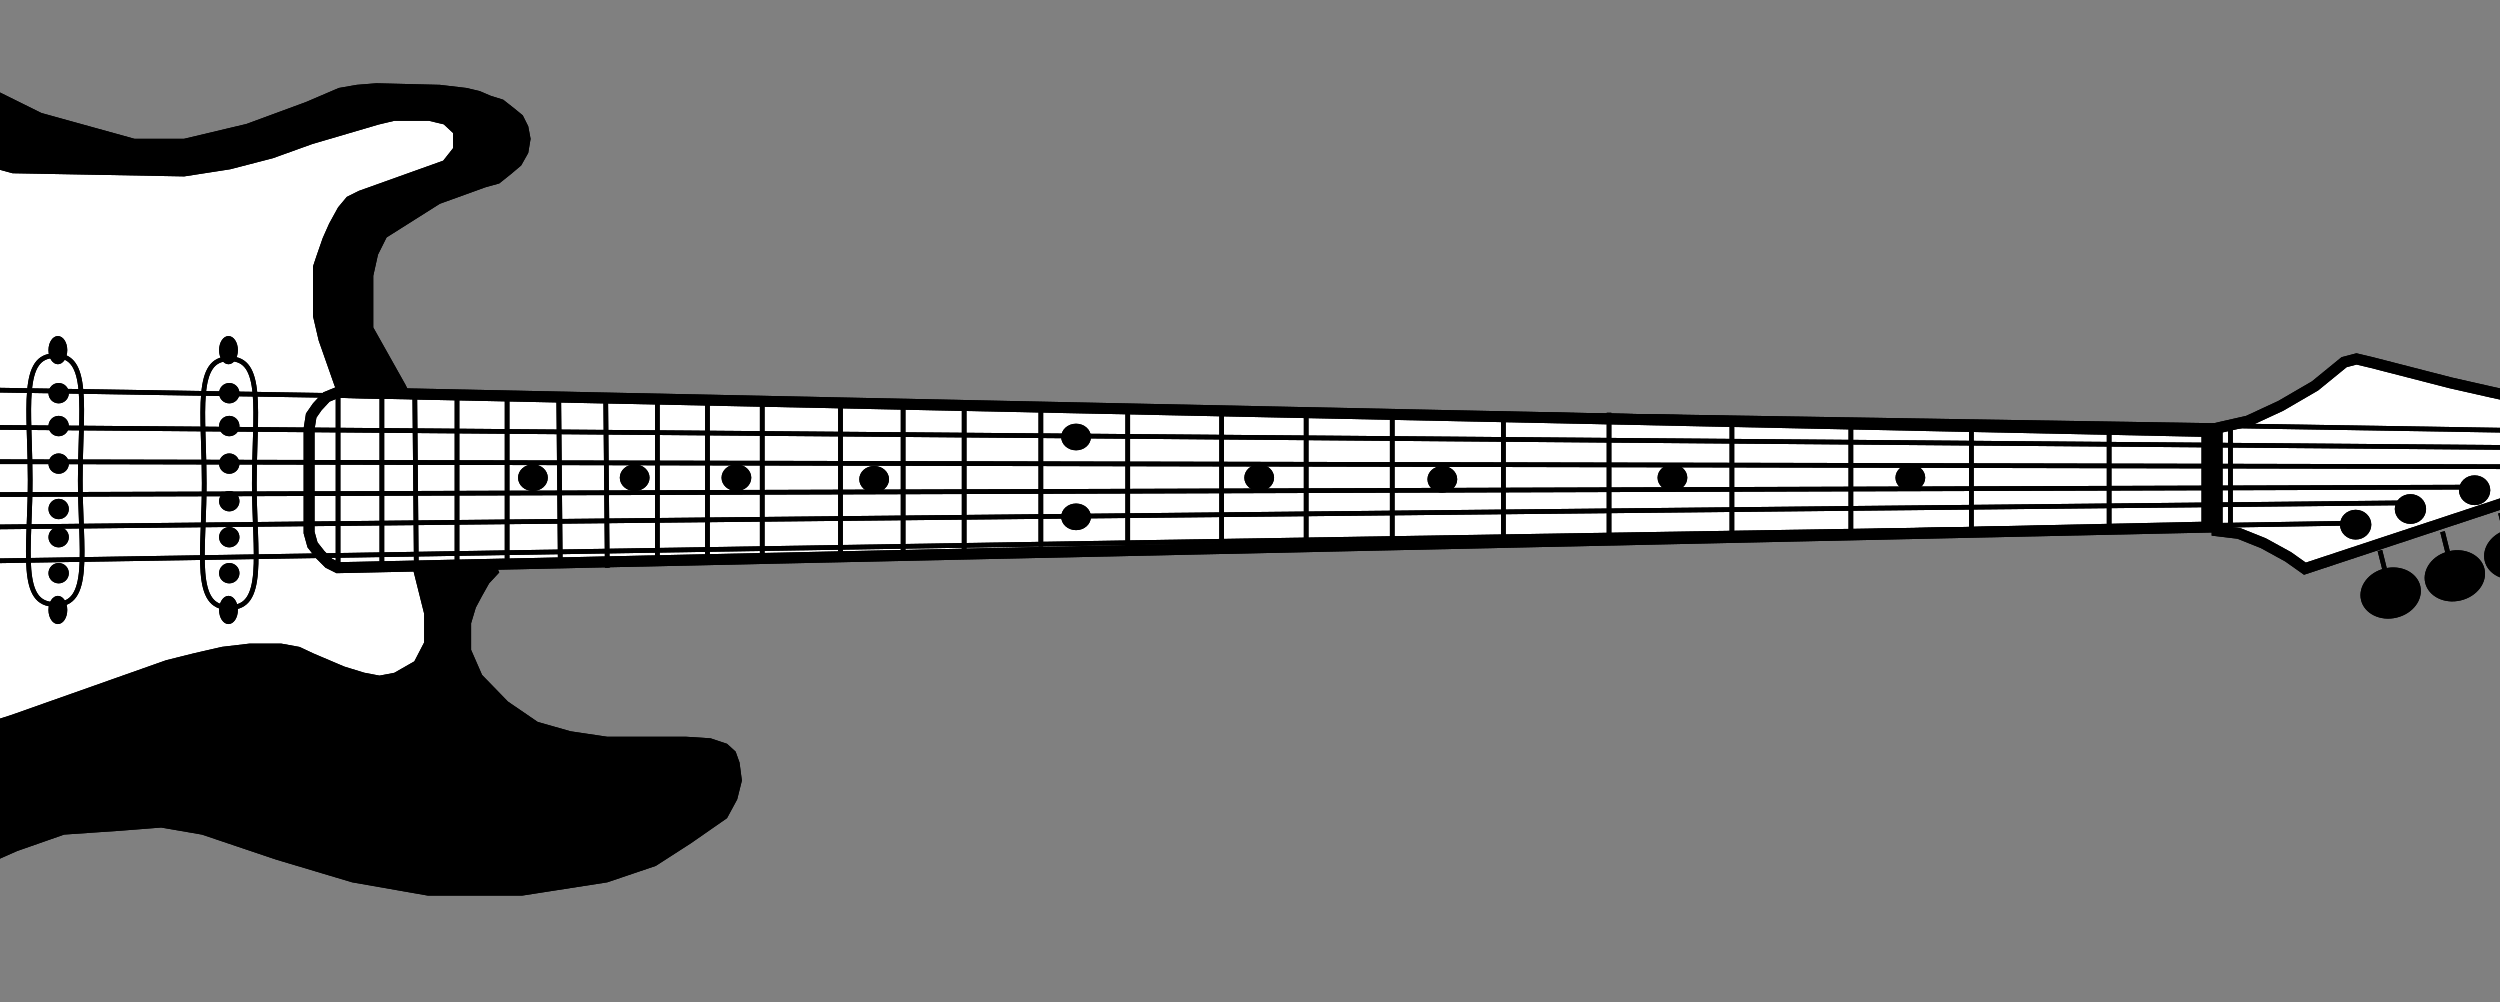 <svg width="1432" height="574" viewBox="0 0 1432 574" fill="none" xmlns="http://www.w3.org/2000/svg">
<rect x="0" y="0" width="1432" height="574" fill="#808080" stroke="none"/>
<g clip-path="url(#clip0_645_127)">
<path d="M77.081 80.865H76.898L76.722 80.816L23.375 66.022L23.252 65.988L23.138 65.932L-23.036 43.069L-23.047 43.063L-23.059 43.057L-116.201 -5.305L-158.031 -18.655H-205.152L-251.858 -5.311L-297.199 23.139L-330.571 69.415L-355.118 130.559L-368.97 201.608L-371.654 277.656L-368.523 345.187L-356.478 403.631L-331.486 452.722L-317.259 474.952L-297.221 494.545L-297.196 494.569L-278.447 511.979L-259.386 526.163L-211.77 543.519L-186.901 545.739H-163.26L-137.902 543.515L-116.974 537.281L-116.963 537.278L-65.971 521.622L-22.134 500.151L-22.111 500.139L-22.087 500.129L9.293 486.232L9.342 486.21L9.393 486.192L36.291 476.778L36.462 476.718L36.643 476.706L69.355 474.465L69.368 474.465L92.218 472.672L92.386 472.659L92.552 472.688L115.863 476.723L115.965 476.74L116.063 476.773L158.628 491.111L158.65 491.118L202.015 504.082L245.306 511.669H298.879L347.525 504.082L375.052 494.759L395.045 481.875L395.065 481.862L415.404 467.712L420.999 457.384L423.586 447.037L422.292 437.122L420.212 431.298L415.74 427.232L406.76 424.239L393.081 423.357H347.847H347.747L347.649 423.342L326.579 420.204L326.492 420.191L326.408 420.167L307.58 414.787L307.37 414.727L307.19 414.604L290.155 402.949L290.043 402.872L289.949 402.775L275.156 387.534L274.986 387.359L274.889 387.136L268.612 372.791L268.5 372.533V372.252V357.01V356.813L268.556 356.624L271.246 347.658L271.285 347.53L271.348 347.411L274.934 340.687L274.941 340.674L274.948 340.661L278.983 333.488L279.061 333.349L279.17 333.232L284.363 327.639L231 220.913L212.636 188.216L212.464 187.909V187.557V157.97V157.823L212.496 157.678L215.186 145.575L215.221 145.413L215.295 145.265L220.227 135.403L220.394 135.068L220.711 134.867L251.194 115.591L251.318 115.513L251.455 115.463L277.456 106.049L277.504 106.032L277.554 106.018L285.358 103.85L291.853 98.654L297.482 93.891L301.282 87.135L302.549 79.534L301.282 72.78L298.357 66.93L293.659 63.086L287.588 58.316L280.651 56.148L280.585 56.127L280.522 56.1L274.354 53.457L266.922 51.708L251.818 49.931L215.639 49.038L204.564 49.924L194.469 51.679L175.786 59.687L175.754 59.7L175.721 59.712L141.651 72.264L141.575 72.292L141.497 72.311L105.634 80.828L105.48 80.865H105.323H77.081Z" fill="black"/>
<path d="M77.081 80.865H76.898L76.722 80.816L23.375 66.022L23.252 65.988L23.138 65.932L-23.036 43.069L-23.047 43.063L-23.059 43.057L-116.201 -5.305L-158.031 -18.655H-205.152L-251.858 -5.311L-297.199 23.139L-330.571 69.415L-355.118 130.559L-368.97 201.608L-371.654 277.656L-368.523 345.187L-356.478 403.631L-331.486 452.722L-317.259 474.952L-297.221 494.545L-297.196 494.569L-278.447 511.979L-259.386 526.163L-211.77 543.519L-186.901 545.739H-163.26L-137.902 543.515L-116.974 537.281L-116.963 537.278L-65.971 521.622L-22.134 500.151L-22.111 500.139L-22.087 500.129L9.293 486.232L9.342 486.21L9.393 486.192L36.291 476.778L36.462 476.718L36.643 476.706L69.355 474.465L69.368 474.465L92.218 472.672L92.386 472.659L92.552 472.688L115.863 476.723L115.965 476.74L116.063 476.773L158.628 491.111L158.65 491.118L202.015 504.082L245.306 511.669H298.879L347.525 504.082L375.052 494.759L395.045 481.875L395.065 481.862L415.404 467.712L420.999 457.384L423.586 447.037L422.292 437.122L420.212 431.298L415.74 427.232L406.76 424.239L393.081 423.357H347.847H347.747L347.649 423.342L326.579 420.204L326.492 420.191L326.408 420.167L307.58 414.787L307.37 414.727L307.19 414.604L290.155 402.949L290.043 402.872L289.949 402.775L275.156 387.534L274.986 387.359L274.889 387.136L268.612 372.791L268.5 372.533V372.252V357.01V356.813L268.556 356.624L271.246 347.658L271.285 347.53L271.348 347.411L274.934 340.687L274.941 340.674L274.948 340.661L278.983 333.488L279.061 333.349L279.17 333.232L284.363 327.639L231 220.913L212.636 188.216L212.464 187.909V187.557V157.97V157.823L212.496 157.678L215.186 145.575L215.221 145.413L215.295 145.265L220.227 135.403L220.394 135.068L220.711 134.867L251.194 115.591L251.318 115.513L251.455 115.463L277.456 106.049L277.504 106.032L277.554 106.018L285.358 103.85L291.853 98.654L297.482 93.891L301.282 87.135L302.549 79.534L301.282 72.78L298.357 66.93L293.659 63.086L287.588 58.316L280.651 56.148L280.585 56.127L280.522 56.1L274.354 53.457L266.922 51.708L251.818 49.931L215.639 49.038L204.564 49.924L194.469 51.679L175.786 59.687L175.754 59.7L175.721 59.712L141.651 72.264L141.575 72.292L141.497 72.311L105.634 80.828L105.48 80.865H105.323H77.081Z" stroke="black" stroke-width="2.69"/>
<path d="M77.081 80.865H76.898L76.722 80.816L23.375 66.022L23.252 65.988L23.138 65.932L-23.036 43.069L-23.047 43.063L-23.059 43.057L-116.201 -5.305L-158.031 -18.655H-205.152L-251.858 -5.311L-297.199 23.139L-330.571 69.415L-355.118 130.559L-368.97 201.608L-371.654 277.656L-368.523 345.187L-356.478 403.631L-331.486 452.722L-317.259 474.952L-297.221 494.545L-297.196 494.569L-278.447 511.979L-259.386 526.163L-211.77 543.519L-186.901 545.739H-163.26L-137.902 543.515L-116.974 537.281L-116.963 537.278L-65.971 521.622L-22.134 500.151L-22.111 500.139L-22.087 500.129L9.293 486.232L9.342 486.21L9.393 486.192L36.291 476.778L36.462 476.718L36.643 476.706L69.355 474.465L69.368 474.465L92.218 472.672L92.386 472.659L92.552 472.688L115.863 476.723L115.965 476.74L116.063 476.773L158.628 491.111L158.65 491.118L202.015 504.082L245.306 511.669H298.879L347.525 504.082L375.052 494.759L395.045 481.875L395.065 481.862L415.404 467.712L420.999 457.384L423.586 447.037L422.292 437.122L420.212 431.298L415.74 427.232L406.76 424.239L393.081 423.357H347.847H347.747L347.649 423.342L326.579 420.204L326.492 420.191L326.408 420.167L307.58 414.787L307.37 414.727L307.19 414.604L290.155 402.949L290.043 402.872L289.949 402.775L275.156 387.534L274.986 387.359L274.889 387.136L268.612 372.791L268.5 372.533V372.252V357.01V356.813L268.556 356.624L271.246 347.658L271.285 347.53L271.348 347.411L274.934 340.687L274.941 340.674L274.948 340.661L278.983 333.488L279.061 333.349L279.17 333.232L284.363 327.639L231 220.913L212.636 188.216L212.464 187.909V187.557V157.97V157.823L212.496 157.678L215.186 145.575L215.221 145.413L215.295 145.265L220.227 135.403L220.394 135.068L220.711 134.867L251.194 115.591L251.318 115.513L251.455 115.463L277.456 106.049L277.504 106.032L277.554 106.018L285.358 103.85L291.853 98.654L297.482 93.891L301.282 87.135L302.549 79.534L301.282 72.78L298.357 66.93L293.659 63.086L287.588 58.316L280.651 56.148L280.585 56.127L280.522 56.1L274.354 53.457L266.922 51.708L251.818 49.931L215.639 49.038L204.564 49.924L194.469 51.679L175.786 59.687L175.754 59.7L175.721 59.712L141.651 72.264L141.575 72.292L141.497 72.311L105.634 80.828L105.48 80.865H105.323H77.081Z" stroke="black" stroke-width="2.69"/>
<path d="M-125.545 340.871V341.102L-125.622 341.319L-128.288 348.874L-130.899 359.751L-128.256 376.046L-125.599 389.331L-119.922 402.432L-105.436 417.797L-87.934 427.423L-69.062 429.178L-50.403 427.401L-39.339 425.631L6.719 410.875L95.461 379.501L95.521 379.48L95.583 379.464L111.721 375.43L111.734 375.426L111.748 375.423L127.438 371.837L127.508 371.821L127.58 371.812L142.822 370.019L142.9 370.01H142.979H160.911H161.032L161.151 370.032L171.014 371.825L171.186 371.856L171.346 371.931L178.943 375.507L196.787 383.09L208.305 386.634L217.395 388.366L226.337 386.663L238.35 379.798L244.292 368.337V351.348L238.082 326.507L192.847 220.361L192.829 220.321L192.815 220.279L183.849 194.727L183.825 194.658L183.808 194.587L180.67 181.138L180.635 180.988V180.833V153.039V152.821L180.704 152.614L182.497 147.234L182.5 147.226L182.503 147.218L186.089 136.907L186.108 136.854L186.131 136.803L189.717 128.733L189.74 128.681L189.767 128.632L194.699 119.666L194.761 119.552L194.844 119.453L199.327 114.073L199.507 113.857L199.758 113.732L206.035 110.594L206.107 110.557L206.183 110.53L254.683 93.177L260.879 85.329V75.621L254.842 69.987L245.927 67.864H235.326H225.622L216.396 70.061L178.363 81.247L155.987 89.302L155.929 89.323L155.869 89.339L131.661 95.615L131.596 95.632L131.53 95.642L105.529 99.677L105.414 99.695L105.298 99.692L7.572 97.899L7.404 97.896L7.242 97.852L-17.413 91.128L-17.469 91.113L-17.523 91.093L-44.42 81.231L-44.508 81.198L-44.591 81.154L-70.591 67.257L-70.617 67.243L-70.642 67.229L-90.366 55.573L-90.389 55.56L-90.412 55.545L-111.898 41.669L-134.672 28.719L-147.412 23.008L-161.025 21.691H-169.132L-177.778 26.446L-185.197 30.81L-191.637 38.109L-195.541 47.217L-197.237 54.424L-195.567 61.937L-182.716 80.549L-182.711 80.556L-182.706 80.564L-159.843 114.633L-159.826 114.659L-159.81 114.686L-150.844 129.479L-150.812 129.532L-150.785 129.588L-142.716 146.175L-142.709 146.188L-142.703 146.201L-135.082 162.788L-135.047 162.864L-135.022 162.945L-129.642 179.979L-129.61 180.08L-129.595 180.185L-125.56 207.082L-125.545 207.181V207.282V340.871Z" fill="white"/>
<path d="M-125.545 340.871V341.102L-125.622 341.319L-128.288 348.874L-130.899 359.751L-128.256 376.046L-125.599 389.331L-119.922 402.432L-105.436 417.797L-87.934 427.423L-69.062 429.178L-50.403 427.401L-39.339 425.631L6.719 410.875L95.461 379.501L95.521 379.48L95.583 379.464L111.721 375.43L111.734 375.426L111.748 375.423L127.438 371.837L127.508 371.821L127.58 371.812L142.822 370.019L142.9 370.01H142.979H160.911H161.032L161.151 370.032L171.014 371.825L171.186 371.856L171.346 371.931L178.943 375.507L196.787 383.09L208.305 386.634L217.395 388.366L226.337 386.663L238.35 379.798L244.292 368.337V351.348L238.082 326.507L192.847 220.361L192.829 220.321L192.815 220.279L183.849 194.727L183.825 194.658L183.808 194.587L180.67 181.138L180.635 180.988V180.833V153.039V152.821L180.704 152.614L182.497 147.234L182.5 147.226L182.503 147.218L186.089 136.907L186.108 136.854L186.131 136.803L189.717 128.733L189.74 128.681L189.767 128.632L194.699 119.666L194.761 119.552L194.844 119.453L199.327 114.073L199.507 113.857L199.758 113.732L206.035 110.594L206.107 110.557L206.183 110.53L254.683 93.177L260.879 85.329V75.621L254.842 69.987L245.927 67.864H235.326H225.622L216.396 70.061L178.363 81.247L155.987 89.302L155.929 89.323L155.869 89.339L131.661 95.615L131.596 95.632L131.53 95.642L105.529 99.677L105.414 99.695L105.298 99.692L7.572 97.899L7.404 97.896L7.242 97.852L-17.413 91.128L-17.469 91.113L-17.523 91.093L-44.42 81.231L-44.508 81.198L-44.591 81.154L-70.591 67.257L-70.617 67.243L-70.642 67.229L-90.366 55.573L-90.389 55.56L-90.412 55.545L-111.898 41.669L-134.672 28.719L-147.412 23.008L-161.025 21.691H-169.132L-177.778 26.446L-185.197 30.81L-191.637 38.109L-195.541 47.217L-197.237 54.424L-195.567 61.937L-182.716 80.549L-182.711 80.556L-182.706 80.564L-159.843 114.633L-159.826 114.659L-159.81 114.686L-150.844 129.479L-150.812 129.532L-150.785 129.588L-142.716 146.175L-142.709 146.188L-142.703 146.201L-135.082 162.788L-135.047 162.864L-135.022 162.945L-129.642 179.979L-129.61 180.08L-129.595 180.185L-125.56 207.082L-125.545 207.181V207.282V340.871Z" stroke="black" stroke-width="2.69"/>
<path d="M-125.545 340.871V341.102L-125.622 341.319L-128.288 348.874L-130.899 359.751L-128.256 376.046L-125.599 389.331L-119.922 402.432L-105.436 417.797L-87.934 427.423L-69.062 429.178L-50.403 427.401L-39.339 425.631L6.719 410.875L95.461 379.501L95.521 379.48L95.583 379.464L111.721 375.43L111.734 375.426L111.748 375.423L127.438 371.837L127.508 371.821L127.58 371.812L142.822 370.019L142.9 370.01H142.979H160.911H161.032L161.151 370.032L171.014 371.825L171.186 371.856L171.346 371.931L178.943 375.507L196.787 383.09L208.305 386.634L217.395 388.366L226.337 386.663L238.35 379.798L244.292 368.337V351.348L238.082 326.507L192.847 220.361L192.829 220.321L192.815 220.279L183.849 194.727L183.825 194.658L183.808 194.587L180.67 181.138L180.635 180.988V180.833V153.039V152.821L180.704 152.614L182.497 147.234L182.5 147.226L182.503 147.218L186.089 136.907L186.108 136.854L186.131 136.803L189.717 128.733L189.74 128.681L189.767 128.632L194.699 119.666L194.761 119.552L194.844 119.453L199.327 114.073L199.507 113.857L199.758 113.732L206.035 110.594L206.107 110.557L206.183 110.53L254.683 93.177L260.879 85.329V75.621L254.842 69.987L245.927 67.864H235.326H225.622L216.396 70.061L178.363 81.247L155.987 89.302L155.929 89.323L155.869 89.339L131.661 95.615L131.596 95.632L131.53 95.642L105.529 99.677L105.414 99.695L105.298 99.692L7.572 97.899L7.404 97.896L7.242 97.852L-17.413 91.128L-17.469 91.113L-17.523 91.093L-44.42 81.231L-44.508 81.198L-44.591 81.154L-70.591 67.257L-70.617 67.243L-70.642 67.229L-90.366 55.573L-90.389 55.56L-90.412 55.545L-111.898 41.669L-134.672 28.719L-147.412 23.008L-161.025 21.691H-169.132L-177.778 26.446L-185.197 30.81L-191.637 38.109L-195.541 47.217L-197.237 54.424L-195.567 61.937L-182.716 80.549L-182.711 80.556L-182.706 80.564L-159.843 114.633L-159.826 114.659L-159.81 114.686L-150.844 129.479L-150.812 129.532L-150.785 129.588L-142.716 146.175L-142.709 146.188L-142.703 146.201L-135.082 162.788L-135.047 162.864L-135.022 162.945L-129.642 179.979L-129.61 180.08L-129.595 180.185L-125.56 207.082L-125.545 207.181V207.282V340.871Z" stroke="black" stroke-width="2.69"/>
<path d="M116.978 276.766C116.978 285.051 116.673 293.017 116.389 300.413C116.329 301.997 116.269 303.554 116.214 305.083C115.898 313.779 115.72 321.528 116.245 328.01C116.773 334.521 117.998 339.542 120.333 342.917C122.59 346.179 125.985 348.044 131.323 348.044C136.661 348.044 140.056 346.179 142.313 342.917C144.648 339.542 145.873 334.521 146.401 328.01C146.926 321.528 146.748 313.779 146.433 305.083C146.377 303.554 146.317 301.997 146.257 300.413C145.973 293.017 145.668 285.051 145.668 276.766C145.668 268.999 145.903 261.509 146.123 254.507C146.187 252.447 146.251 250.43 146.306 248.46C146.551 239.768 146.646 232.017 146.066 225.534C145.483 219.022 144.231 213.99 141.93 210.607C139.704 207.337 136.415 205.488 131.323 205.488C126.231 205.488 122.942 207.337 120.717 210.607C118.415 213.99 117.163 219.022 116.58 225.534C116 232.017 116.095 239.768 116.34 248.46C116.396 250.43 116.459 252.447 116.523 254.507C116.743 261.509 116.978 268.999 116.978 276.766Z" fill="white"/>
<path d="M116.978 276.766C116.978 285.051 116.673 293.017 116.389 300.413C116.329 301.997 116.269 303.554 116.214 305.083C115.898 313.779 115.72 321.528 116.245 328.01C116.773 334.521 117.998 339.542 120.333 342.917C122.59 346.179 125.985 348.044 131.323 348.044C136.661 348.044 140.056 346.179 142.313 342.917C144.648 339.542 145.873 334.521 146.401 328.01C146.926 321.528 146.748 313.779 146.433 305.083C146.377 303.554 146.317 301.997 146.257 300.413C145.973 293.017 145.668 285.051 145.668 276.766C145.668 268.999 145.903 261.509 146.123 254.507C146.187 252.447 146.251 250.43 146.306 248.46C146.551 239.768 146.646 232.017 146.066 225.534C145.483 219.022 144.231 213.99 141.93 210.607C139.704 207.337 136.415 205.488 131.323 205.488C126.231 205.488 122.942 207.337 120.717 210.607C118.415 213.99 117.163 219.022 116.58 225.534C116 232.017 116.095 239.768 116.34 248.46C116.396 250.43 116.459 252.447 116.523 254.507C116.743 261.509 116.978 268.999 116.978 276.766Z" stroke="black" stroke-width="2.69"/>
<path d="M116.978 276.766C116.978 285.051 116.673 293.017 116.389 300.413C116.329 301.997 116.269 303.554 116.214 305.083C115.898 313.779 115.72 321.528 116.245 328.01C116.773 334.521 117.998 339.542 120.333 342.917C122.59 346.179 125.985 348.044 131.323 348.044C136.661 348.044 140.056 346.179 142.313 342.917C144.648 339.542 145.873 334.521 146.401 328.01C146.926 321.528 146.748 313.779 146.433 305.083C146.377 303.554 146.317 301.997 146.257 300.413C145.973 293.017 145.668 285.051 145.668 276.766C145.668 268.999 145.903 261.509 146.123 254.507C146.187 252.447 146.251 250.43 146.306 248.46C146.551 239.768 146.646 232.017 146.066 225.534C145.483 219.022 144.231 213.99 141.93 210.607C139.704 207.337 136.415 205.488 131.323 205.488C126.231 205.488 122.942 207.337 120.717 210.607C118.415 213.99 117.163 219.022 116.58 225.534C116 232.017 116.095 239.768 116.34 248.46C116.396 250.43 116.459 252.447 116.523 254.507C116.743 261.509 116.978 268.999 116.978 276.766Z" stroke="black" stroke-width="2.69"/>
<path d="M17.289 274.973C17.289 283.258 16.984 291.224 16.701 298.62C16.64 300.204 16.581 301.761 16.525 303.29C16.21 311.986 16.032 319.735 16.557 326.217C17.084 332.728 18.31 337.75 20.644 341.124C22.901 344.386 26.297 346.251 31.635 346.251C36.972 346.251 40.368 344.386 42.625 341.124C44.959 337.75 46.185 332.728 46.712 326.217C47.237 319.735 47.059 311.986 46.744 303.29C46.689 301.761 46.629 300.204 46.568 298.62C46.285 291.224 45.98 283.258 45.98 274.973C45.98 267.206 46.215 259.716 46.434 252.714C46.499 250.654 46.562 248.637 46.618 246.667C46.863 237.975 46.958 230.224 46.377 223.741C45.794 217.229 44.543 212.197 42.241 208.814C40.016 205.544 36.727 203.695 31.635 203.695C26.542 203.695 23.253 205.544 21.028 208.814C18.727 212.197 17.475 217.229 16.892 223.741C16.311 230.224 16.406 237.975 16.651 246.667C16.707 248.637 16.77 250.654 16.835 252.714C17.055 259.716 17.289 267.206 17.289 274.973Z" fill="white"/>
<path d="M17.289 274.973C17.289 283.258 16.984 291.224 16.701 298.62C16.64 300.204 16.581 301.761 16.525 303.29C16.21 311.986 16.032 319.735 16.557 326.217C17.084 332.728 18.31 337.75 20.644 341.124C22.901 344.386 26.297 346.251 31.635 346.251C36.972 346.251 40.368 344.386 42.625 341.124C44.959 337.75 46.185 332.728 46.712 326.217C47.237 319.735 47.059 311.986 46.744 303.29C46.689 301.761 46.629 300.204 46.568 298.62C46.285 291.224 45.98 283.258 45.98 274.973C45.98 267.206 46.215 259.716 46.434 252.714C46.499 250.654 46.562 248.637 46.618 246.667C46.863 237.975 46.958 230.224 46.377 223.741C45.794 217.229 44.543 212.197 42.241 208.814C40.016 205.544 36.727 203.695 31.635 203.695C26.542 203.695 23.253 205.544 21.028 208.814C18.727 212.197 17.475 217.229 16.892 223.741C16.311 230.224 16.406 237.975 16.651 246.667C16.707 248.637 16.77 250.654 16.835 252.714C17.055 259.716 17.289 267.206 17.289 274.973Z" stroke="black" stroke-width="2.69"/>
<path d="M17.289 274.973C17.289 283.258 16.984 291.224 16.701 298.62C16.64 300.204 16.581 301.761 16.525 303.29C16.21 311.986 16.032 319.735 16.557 326.217C17.084 332.728 18.31 337.75 20.644 341.124C22.901 344.386 26.297 346.251 31.635 346.251C36.972 346.251 40.368 344.386 42.625 341.124C44.959 337.75 46.185 332.728 46.712 326.217C47.237 319.735 47.059 311.986 46.744 303.29C46.689 301.761 46.629 300.204 46.568 298.62C46.285 291.224 45.98 283.258 45.98 274.973C45.98 267.206 46.215 259.716 46.434 252.714C46.499 250.654 46.562 248.637 46.618 246.667C46.863 237.975 46.958 230.224 46.377 223.741C45.794 217.229 44.543 212.197 42.241 208.814C40.016 205.544 36.727 203.695 31.635 203.695C26.542 203.695 23.253 205.544 21.028 208.814C18.727 212.197 17.475 217.229 16.892 223.741C16.311 230.224 16.406 237.975 16.651 246.667C16.707 248.637 16.77 250.654 16.835 252.714C17.055 259.716 17.289 267.206 17.289 274.973Z" stroke="black" stroke-width="2.69"/>
<path d="M126.841 349.389C126.841 351.389 127.384 353.139 128.191 354.349C129.004 355.569 129.979 356.114 130.875 356.114C131.771 356.114 132.747 355.569 133.56 354.349C134.367 353.139 134.91 351.389 134.91 349.389C134.91 347.39 134.367 345.64 133.56 344.43C132.747 343.21 131.771 342.665 130.875 342.665C129.979 342.665 129.004 343.21 128.191 344.43C127.384 345.64 126.841 347.39 126.841 349.389Z" fill="black"/>
<path d="M126.841 349.389C126.841 351.389 127.384 353.139 128.191 354.349C129.004 355.569 129.979 356.114 130.875 356.114C131.771 356.114 132.747 355.569 133.56 354.349C134.367 353.139 134.91 351.389 134.91 349.389C134.91 347.39 134.367 345.64 133.56 344.43C132.747 343.21 131.771 342.665 130.875 342.665C129.979 342.665 129.004 343.21 128.191 344.43C127.384 345.64 126.841 347.39 126.841 349.389Z" stroke="black" stroke-width="2.69"/>
<path d="M126.841 349.389C126.841 351.389 127.384 353.139 128.191 354.349C129.004 355.569 129.979 356.114 130.875 356.114C131.771 356.114 132.747 355.569 133.56 354.349C134.367 353.139 134.91 351.389 134.91 349.389C134.91 347.39 134.367 345.64 133.56 344.43C132.747 343.21 131.771 342.665 130.875 342.665C129.979 342.665 129.004 343.21 128.191 344.43C127.384 345.64 126.841 347.39 126.841 349.389Z" stroke="black" stroke-width="2.69"/>
<path d="M29.114 349.389C29.114 351.389 29.657 353.139 30.464 354.349C31.277 355.569 32.253 356.114 33.149 356.114C34.045 356.114 35.02 355.569 35.834 354.349C36.641 353.139 37.184 351.389 37.184 349.389C37.184 347.39 36.641 345.64 35.834 344.43C35.02 343.21 34.045 342.665 33.149 342.665C32.253 342.665 31.277 343.21 30.464 344.43C29.657 345.64 29.114 347.39 29.114 349.389Z" fill="black"/>
<path d="M29.114 349.389C29.114 351.389 29.657 353.139 30.464 354.349C31.277 355.569 32.253 356.114 33.149 356.114C34.045 356.114 35.02 355.569 35.834 354.349C36.641 353.139 37.184 351.389 37.184 349.389C37.184 347.39 36.641 345.64 35.834 344.43C35.02 343.21 34.045 342.665 33.149 342.665C32.253 342.665 31.277 343.21 30.464 344.43C29.657 345.64 29.114 347.39 29.114 349.389Z" stroke="black" stroke-width="2.69"/>
<path d="M29.114 349.389C29.114 351.389 29.657 353.139 30.464 354.349C31.277 355.569 32.253 356.114 33.149 356.114C34.045 356.114 35.02 355.569 35.834 354.349C36.641 353.139 37.184 351.389 37.184 349.389C37.184 347.39 36.641 345.64 35.834 344.43C35.02 343.21 34.045 342.665 33.149 342.665C32.253 342.665 31.277 343.21 30.464 344.43C29.657 345.64 29.114 347.39 29.114 349.389Z" stroke="black" stroke-width="2.69"/>
<path d="M29.114 200.557C29.114 202.557 29.657 204.307 30.464 205.517C31.277 206.737 32.253 207.282 33.149 207.282C34.045 207.282 35.02 206.737 35.834 205.517C36.641 204.307 37.184 202.557 37.184 200.557C37.184 198.558 36.641 196.808 35.834 195.598C35.02 194.378 34.045 193.833 33.149 193.833C32.253 193.833 31.277 194.378 30.464 195.598C29.657 196.808 29.114 198.558 29.114 200.557Z" fill="black"/>
<path d="M29.114 200.557C29.114 202.557 29.657 204.307 30.464 205.517C31.277 206.737 32.253 207.282 33.149 207.282C34.045 207.282 35.02 206.737 35.834 205.517C36.641 204.307 37.184 202.557 37.184 200.557C37.184 198.558 36.641 196.808 35.834 195.598C35.02 194.378 34.045 193.833 33.149 193.833C32.253 193.833 31.277 194.378 30.464 195.598C29.657 196.808 29.114 198.558 29.114 200.557Z" stroke="black" stroke-width="2.69"/>
<path d="M29.114 200.557C29.114 202.557 29.657 204.307 30.464 205.517C31.277 206.737 32.253 207.282 33.149 207.282C34.045 207.282 35.02 206.737 35.834 205.517C36.641 204.307 37.184 202.557 37.184 200.557C37.184 198.558 36.641 196.808 35.834 195.598C35.02 194.378 34.045 193.833 33.149 193.833C32.253 193.833 31.277 194.378 30.464 195.598C29.657 196.808 29.114 198.558 29.114 200.557Z" stroke="black" stroke-width="2.69"/>
<path d="M126.841 200.557C126.841 202.557 127.384 204.307 128.191 205.517C129.004 206.737 129.979 207.282 130.875 207.282C131.771 207.282 132.747 206.737 133.56 205.517C134.367 204.307 134.91 202.557 134.91 200.557C134.91 198.558 134.367 196.808 133.56 195.598C132.747 194.378 131.771 193.833 130.875 193.833C129.979 193.833 129.004 194.378 128.191 195.598C127.384 196.808 126.841 198.558 126.841 200.557Z" fill="black"/>
<path d="M126.841 200.557C126.841 202.557 127.384 204.307 128.191 205.517C129.004 206.737 129.979 207.282 130.875 207.282C131.771 207.282 132.747 206.737 133.56 205.517C134.367 204.307 134.91 202.557 134.91 200.557C134.91 198.558 134.367 196.808 133.56 195.598C132.747 194.378 131.771 193.833 130.875 193.833C129.979 193.833 129.004 194.378 128.191 195.598C127.384 196.808 126.841 198.558 126.841 200.557Z" stroke="black" stroke-width="2.69"/>
<path d="M126.841 200.557C126.841 202.557 127.384 204.307 128.191 205.517C129.004 206.737 129.979 207.282 130.875 207.282C131.771 207.282 132.747 206.737 133.56 205.517C134.367 204.307 134.91 202.557 134.91 200.557C134.91 198.558 134.367 196.808 133.56 195.598C132.747 194.378 131.771 193.833 130.875 193.833C129.979 193.833 129.004 194.378 128.191 195.598C127.384 196.808 126.841 198.558 126.841 200.557Z" stroke="black" stroke-width="2.69"/>
<circle cx="5.828" cy="5.828" r="4.483" transform="matrix(-1 0 0 1 137.151 322.492)" fill="black"/>
<circle cx="5.828" cy="5.828" r="4.483" transform="matrix(-1 0 0 1 137.151 322.492)" stroke="black" stroke-width="2.69"/>
<circle cx="5.828" cy="5.828" r="4.483" transform="matrix(-1 0 0 1 137.151 322.492)" stroke="black" stroke-width="2.69"/>
<circle cx="5.828" cy="5.828" r="4.483" transform="matrix(-1 0 0 1 137.151 301.87)" fill="black"/>
<circle cx="5.828" cy="5.828" r="4.483" transform="matrix(-1 0 0 1 137.151 301.87)" stroke="black" stroke-width="2.69"/>
<circle cx="5.828" cy="5.828" r="4.483" transform="matrix(-1 0 0 1 137.151 301.87)" stroke="black" stroke-width="2.69"/>
<circle cx="5.828" cy="5.828" r="4.483" transform="matrix(-1 0 0 1 137.151 281.249)" fill="black"/>
<circle cx="5.828" cy="5.828" r="4.483" transform="matrix(-1 0 0 1 137.151 281.249)" stroke="black" stroke-width="2.69"/>
<circle cx="5.828" cy="5.828" r="4.483" transform="matrix(-1 0 0 1 137.151 281.249)" stroke="black" stroke-width="2.69"/>
<circle cx="5.828" cy="5.828" r="4.483" transform="matrix(-1 0 0 1 137.151 259.731)" fill="black"/>
<circle cx="5.828" cy="5.828" r="4.483" transform="matrix(-1 0 0 1 137.151 259.731)" stroke="black" stroke-width="2.69"/>
<circle cx="5.828" cy="5.828" r="4.483" transform="matrix(-1 0 0 1 137.151 259.731)" stroke="black" stroke-width="2.69"/>
<circle cx="5.828" cy="5.828" r="4.483" transform="matrix(-1 0 0 1 137.151 238.214)" fill="black"/>
<circle cx="5.828" cy="5.828" r="4.483" transform="matrix(-1 0 0 1 137.151 238.214)" stroke="black" stroke-width="2.69"/>
<circle cx="5.828" cy="5.828" r="4.483" transform="matrix(-1 0 0 1 137.151 238.214)" stroke="black" stroke-width="2.69"/>
<circle cx="5.828" cy="5.828" r="4.483" transform="matrix(-1 0 0 1 137.151 219.386)" fill="black"/>
<circle cx="5.828" cy="5.828" r="4.483" transform="matrix(-1 0 0 1 137.151 219.386)" stroke="black" stroke-width="2.69"/>
<circle cx="5.828" cy="5.828" r="4.483" transform="matrix(-1 0 0 1 137.151 219.386)" stroke="black" stroke-width="2.69"/>
<circle cx="5.828" cy="5.828" r="4.483" transform="matrix(-1 0 0 1 39.425 219.386)" fill="black"/>
<circle cx="5.828" cy="5.828" r="4.483" transform="matrix(-1 0 0 1 39.425 219.386)" stroke="black" stroke-width="2.69"/>
<circle cx="5.828" cy="5.828" r="4.483" transform="matrix(-1 0 0 1 39.425 219.386)" stroke="black" stroke-width="2.69"/>
<circle cx="5.828" cy="5.828" r="4.483" transform="matrix(-1 0 0 1 39.425 238.214)" fill="black"/>
<circle cx="5.828" cy="5.828" r="4.483" transform="matrix(-1 0 0 1 39.425 238.214)" stroke="black" stroke-width="2.69"/>
<circle cx="5.828" cy="5.828" r="4.483" transform="matrix(-1 0 0 1 39.425 238.214)" stroke="black" stroke-width="2.69"/>
<circle cx="5.828" cy="5.828" r="4.483" transform="matrix(-1 0 0 1 39.425 259.731)" fill="black"/>
<circle cx="5.828" cy="5.828" r="4.483" transform="matrix(-1 0 0 1 39.425 259.731)" stroke="black" stroke-width="2.69"/>
<circle cx="5.828" cy="5.828" r="4.483" transform="matrix(-1 0 0 1 39.425 259.731)" stroke="black" stroke-width="2.69"/>
<circle cx="5.828" cy="5.828" r="4.483" transform="matrix(-1 0 0 1 39.425 285.732)" fill="black"/>
<circle cx="5.828" cy="5.828" r="4.483" transform="matrix(-1 0 0 1 39.425 285.732)" stroke="black" stroke-width="2.69"/>
<circle cx="5.828" cy="5.828" r="4.483" transform="matrix(-1 0 0 1 39.425 285.732)" stroke="black" stroke-width="2.69"/>
<circle cx="5.828" cy="5.828" r="4.483" transform="matrix(-1 0 0 1 39.425 301.87)" fill="black"/>
<circle cx="5.828" cy="5.828" r="4.483" transform="matrix(-1 0 0 1 39.425 301.87)" stroke="black" stroke-width="2.69"/>
<circle cx="5.828" cy="5.828" r="4.483" transform="matrix(-1 0 0 1 39.425 301.87)" stroke="black" stroke-width="2.69"/>
<circle cx="5.828" cy="5.828" r="4.483" transform="matrix(-1 0 0 1 39.425 322.492)" fill="black"/>
<circle cx="5.828" cy="5.828" r="4.483" transform="matrix(-1 0 0 1 39.425 322.492)" stroke="black" stroke-width="2.69"/>
<circle cx="5.828" cy="5.828" r="4.483" transform="matrix(-1 0 0 1 39.425 322.492)" stroke="black" stroke-width="2.69"/>
<path d="M1264.15 301.938V247.115L193.329 224.778L186.95 227.405L181.743 233.012L178.244 238.066L177.049 245.632V274.973V305.029L179.008 312.081L183.436 317.716L188.322 322.602L193.448 325.165L1264.15 301.938Z" fill="white"/>
<path d="M1264.15 301.938V247.115L193.329 224.778L186.95 227.405L181.743 233.012L178.244 238.066L177.049 245.632V274.973V305.029L179.008 312.081L183.436 317.716L188.322 322.602L193.448 325.165L1264.15 301.938Z" stroke="black" stroke-width="6.276"/>
<path d="M1264.15 301.938V247.115L193.329 224.778L186.95 227.405L181.743 233.012L178.244 238.066L177.049 245.632V274.973V305.029L179.008 312.081L183.436 317.716L188.322 322.602L193.448 325.165L1264.15 301.938Z" stroke="black" stroke-width="6.276"/>
<path d="M1513.12 186.024L1512.76 186.155L1512.38 186.195L1504.63 187.011L1498.83 190.875L1488.35 201.797L1468.66 223.724L1467.93 224.535L1466.86 224.72L1453.86 226.961L1453.59 227.007H1453.32H1438.53H1438.19L1437.86 226.935L1427.55 224.694L1427.54 224.691L1427.53 224.688L1403.77 219.308L1403.72 219.298L1403.68 219.287L1358.43 207.638L1349.81 205.586L1342.71 207.454L1326.2 220.921L1326.01 221.077L1325.79 221.202L1306.52 232.409L1306.39 232.482L1306.26 232.544L1287.88 241.061L1287.58 241.2L1287.26 241.274L1269.97 245.202V304.021L1282.01 305.48L1282.41 305.529L1282.79 305.681L1296.24 311.061L1296.42 311.132L1296.59 311.223L1310.48 318.844L1310.64 318.931L1310.79 319.035L1320.25 325.739L1550.34 249.636L1555.65 247.188L1559.79 243.8L1562.38 238.995L1563.18 233.738L1564.48 223.845L1563.19 212.748L1561.99 207.51L1559.55 203.05L1556.66 198.498L1552.87 194.707L1552.8 194.642L1552.74 194.573L1549.42 190.841L1544.44 187.52L1540.38 185.082L1534.92 183.523H1528.64H1522.19L1517.8 184.321L1513.12 186.024Z" fill="white"/>
<path d="M1513.12 186.024L1512.76 186.155L1512.38 186.195L1504.63 187.011L1498.83 190.875L1488.35 201.797L1468.66 223.724L1467.93 224.535L1466.86 224.72L1453.86 226.961L1453.59 227.007H1453.32H1438.53H1438.19L1437.86 226.935L1427.55 224.694L1427.54 224.691L1427.53 224.688L1403.77 219.308L1403.72 219.298L1403.68 219.287L1358.43 207.638L1349.81 205.586L1342.71 207.454L1326.2 220.921L1326.01 221.077L1325.79 221.202L1306.52 232.409L1306.39 232.482L1306.26 232.544L1287.88 241.061L1287.58 241.2L1287.26 241.274L1269.97 245.202V304.021L1282.01 305.48L1282.41 305.529L1282.79 305.681L1296.24 311.061L1296.42 311.132L1296.59 311.223L1310.48 318.844L1310.64 318.931L1310.79 319.035L1320.25 325.739L1550.34 249.636L1555.65 247.188L1559.79 243.8L1562.38 238.995L1563.18 233.738L1564.48 223.845L1563.19 212.748L1561.99 207.51L1559.55 203.05L1556.66 198.498L1552.87 194.707L1552.8 194.642L1552.74 194.573L1549.42 190.841L1544.44 187.52L1540.38 185.082L1534.92 183.523H1528.64H1522.19L1517.8 184.321L1513.12 186.024Z" stroke="black" stroke-width="6.276"/>
<path d="M1513.12 186.024L1512.76 186.155L1512.38 186.195L1504.63 187.011L1498.83 190.875L1488.35 201.797L1468.66 223.724L1467.93 224.535L1466.86 224.72L1453.86 226.961L1453.59 227.007H1453.32H1438.53H1438.19L1437.86 226.935L1427.55 224.694L1427.54 224.691L1427.53 224.688L1403.77 219.308L1403.72 219.298L1403.68 219.287L1358.43 207.638L1349.81 205.586L1342.71 207.454L1326.2 220.921L1326.01 221.077L1325.79 221.202L1306.52 232.409L1306.39 232.482L1306.26 232.544L1287.88 241.061L1287.58 241.2L1287.26 241.274L1269.97 245.202V304.021L1282.01 305.48L1282.41 305.529L1282.79 305.681L1296.24 311.061L1296.42 311.132L1296.59 311.223L1310.48 318.844L1310.64 318.931L1310.79 319.035L1320.25 325.739L1550.34 249.636L1555.65 247.188L1559.79 243.8L1562.38 238.995L1563.18 233.738L1564.48 223.845L1563.19 212.748L1561.99 207.51L1559.55 203.05L1556.66 198.498L1552.87 194.707L1552.8 194.642L1552.74 194.573L1549.42 190.841L1544.44 187.52L1540.38 185.082L1534.92 183.523H1528.64H1522.19L1517.8 184.321L1513.12 186.024Z" stroke="black" stroke-width="6.276"/>
<path d="M1432.25 293.802L1435.39 306.354" stroke="black" stroke-width="2.69"/>
<path d="M1432.25 293.802L1435.39 306.354" stroke="black" stroke-width="2.69"/>
<path d="M1399.08 304.561L1402.22 317.113" stroke="black" stroke-width="2.69"/>
<path d="M1399.08 304.561L1402.22 317.113" stroke="black" stroke-width="2.69"/>
<path d="M1363.22 315.319L1366.36 327.871" stroke="black" stroke-width="2.69"/>
<path d="M1363.22 315.319L1366.36 327.871" stroke="black" stroke-width="2.69"/>
<path d="M1424.54 320.973C1426.15 327.814 1434.33 332.155 1443.22 330.057C1452.11 327.959 1457.48 320.421 1455.86 313.579C1454.25 306.738 1446.07 302.397 1437.18 304.495C1428.3 306.593 1422.92 314.132 1424.54 320.973Z" fill="black"/>
<path d="M1424.54 320.973C1426.15 327.814 1434.33 332.155 1443.22 330.057C1452.11 327.959 1457.48 320.421 1455.86 313.579C1454.25 306.738 1446.07 302.397 1437.18 304.495C1428.3 306.593 1422.92 314.132 1424.54 320.973Z" stroke="black" stroke-width="2.69"/>
<path d="M1424.54 320.973C1426.15 327.814 1434.33 332.155 1443.22 330.057C1452.11 327.959 1457.48 320.421 1455.86 313.579C1454.25 306.738 1446.07 302.397 1437.18 304.495C1428.3 306.593 1422.92 314.132 1424.54 320.973Z" stroke="black" stroke-width="2.69"/>
<path d="M1390.47 333.526C1392.08 340.367 1400.26 344.708 1409.15 342.61C1418.04 340.512 1423.41 332.974 1421.79 326.132C1420.18 319.291 1412 314.95 1403.11 317.048C1394.23 319.146 1388.85 326.684 1390.47 333.526Z" fill="black"/>
<path d="M1390.47 333.526C1392.08 340.367 1400.26 344.708 1409.15 342.61C1418.04 340.512 1423.41 332.974 1421.79 326.132C1420.18 319.291 1412 314.95 1403.11 317.048C1394.23 319.146 1388.85 326.684 1390.47 333.526Z" stroke="black" stroke-width="2.69"/>
<path d="M1390.47 333.526C1392.08 340.367 1400.26 344.708 1409.15 342.61C1418.04 340.512 1423.41 332.974 1421.79 326.132C1420.18 319.291 1412 314.95 1403.11 317.048C1394.23 319.146 1388.85 326.684 1390.47 333.526Z" stroke="black" stroke-width="2.69"/>
<path d="M1353.71 343.388C1355.32 350.229 1363.5 354.57 1372.39 352.472C1381.28 350.374 1386.65 342.836 1385.03 335.995C1383.42 329.153 1375.24 324.812 1366.35 326.91C1357.47 329.008 1352.09 336.547 1353.71 343.388Z" fill="black"/>
<path d="M1353.71 343.388C1355.32 350.229 1363.5 354.57 1372.39 352.472C1381.28 350.374 1386.65 342.836 1385.03 335.995C1383.42 329.153 1375.24 324.812 1366.35 326.91C1357.47 329.008 1352.09 336.547 1353.71 343.388Z" stroke="black" stroke-width="2.69"/>
<path d="M1353.71 343.388C1355.32 350.229 1363.5 354.57 1372.39 352.472C1381.28 350.374 1386.65 342.836 1385.03 335.995C1383.42 329.153 1375.24 324.812 1366.35 326.91C1357.47 329.008 1352.09 336.547 1353.71 343.388Z" stroke="black" stroke-width="2.69"/>
<path d="M1409.84 280.801C1409.84 284.698 1413.19 287.973 1417.46 287.973C1421.74 287.973 1425.08 284.698 1425.08 280.801C1425.08 276.904 1421.74 273.628 1417.46 273.628C1413.19 273.628 1409.84 276.904 1409.84 280.801Z" fill="black"/>
<path d="M1409.84 280.801C1409.84 284.698 1413.19 287.973 1417.46 287.973C1421.74 287.973 1425.08 284.698 1425.08 280.801C1425.08 276.904 1421.74 273.628 1417.46 273.628C1413.19 273.628 1409.84 276.904 1409.84 280.801Z" stroke="black" stroke-width="2.69"/>
<path d="M1409.84 280.801C1409.84 284.698 1413.19 287.973 1417.46 287.973C1421.74 287.973 1425.08 284.698 1425.08 280.801C1425.08 276.904 1421.74 273.628 1417.46 273.628C1413.19 273.628 1409.84 276.904 1409.84 280.801Z" stroke="black" stroke-width="2.69"/>
<path d="M1373.08 291.56C1373.08 295.458 1376.43 298.733 1380.7 298.733C1384.98 298.733 1388.32 295.458 1388.32 291.56C1388.32 287.663 1384.98 284.388 1380.7 284.388C1376.43 284.388 1373.08 287.663 1373.08 291.56Z" fill="black"/>
<path d="M1373.08 291.56C1373.08 295.458 1376.43 298.733 1380.7 298.733C1384.98 298.733 1388.32 295.458 1388.32 291.56C1388.32 287.663 1384.98 284.388 1380.7 284.388C1376.43 284.388 1373.08 287.663 1373.08 291.56Z" stroke="black" stroke-width="2.69"/>
<path d="M1373.08 291.56C1373.08 295.458 1376.43 298.733 1380.7 298.733C1384.98 298.733 1388.32 295.458 1388.32 291.56C1388.32 287.663 1384.98 284.388 1380.7 284.388C1376.43 284.388 1373.08 287.663 1373.08 291.56Z" stroke="black" stroke-width="2.69"/>
<path d="M1341.7 300.525C1341.7 304.422 1345.05 307.698 1349.32 307.698C1353.6 307.698 1356.94 304.422 1356.94 300.525C1356.94 296.628 1353.6 293.353 1349.32 293.353C1345.05 293.353 1341.7 296.628 1341.7 300.525Z" fill="black"/>
<path d="M1341.7 300.525C1341.7 304.422 1345.05 307.698 1349.32 307.698C1353.6 307.698 1356.94 304.422 1356.94 300.525C1356.94 296.628 1353.6 293.353 1349.32 293.353C1345.05 293.353 1341.7 296.628 1341.7 300.525Z" stroke="black" stroke-width="2.69"/>
<path d="M1341.7 300.525C1341.7 304.422 1345.05 307.698 1349.32 307.698C1353.6 307.698 1356.94 304.422 1356.94 300.525C1356.94 296.628 1353.6 293.353 1349.32 293.353C1345.05 293.353 1341.7 296.628 1341.7 300.525Z" stroke="black" stroke-width="2.69"/>
<line y1="-1.345" x2="1647.23" y2="-1.345" transform="matrix(-1 -0.016 -0.016 1 1508.91 248.973)" stroke="black" stroke-width="2.69"/>
<line y1="-1.345" x2="1647.23" y2="-1.345" transform="matrix(-1 -0.016 -0.016 1 1508.91 248.973)" stroke="black" stroke-width="2.69"/>
<line y1="-1.345" x2="1612.1" y2="-1.345" transform="matrix(-1 -0.008 -0.008 1 1471.26 257.938)" stroke="black" stroke-width="2.69"/>
<line y1="-1.345" x2="1612.1" y2="-1.345" transform="matrix(-1 -0.008 -0.008 1 1471.26 257.938)" stroke="black" stroke-width="2.69"/>
<line y1="-1.345" x2="1585.15" y2="-1.345" transform="matrix(-1 -0.002 -0.002 1 1447.05 268.697)" stroke="black" stroke-width="2.69"/>
<line y1="-1.345" x2="1585.15" y2="-1.345" transform="matrix(-1 -0.002 -0.002 1 1447.05 268.697)" stroke="black" stroke-width="2.69"/>
<line y1="-1.345" x2="1560.95" y2="-1.345" transform="matrix(-1 0.003 0.003 1 1422.84 280.353)" stroke="black" stroke-width="2.69"/>
<line y1="-1.345" x2="1560.95" y2="-1.345" transform="matrix(-1 0.003 0.003 1 1422.84 280.353)" stroke="black" stroke-width="2.69"/>
<line y1="-1.345" x2="1524.25" y2="-1.345" transform="matrix(-1 0.01 0.01 1 1383.39 289.318)" stroke="black" stroke-width="2.69"/>
<line y1="-1.345" x2="1524.25" y2="-1.345" transform="matrix(-1 0.01 0.01 1 1383.39 289.318)" stroke="black" stroke-width="2.69"/>
<line y1="-1.345" x2="1490.3" y2="-1.345" transform="matrix(-1 0.016 0.016 1 1349.32 300.974)" stroke="black" stroke-width="2.69"/>
<line y1="-1.345" x2="1490.3" y2="-1.345" transform="matrix(-1 0.016 0.016 1 1349.32 300.974)" stroke="black" stroke-width="2.69"/>
<path d="M1087.07 273.629C1087.07 276.958 1090.14 279.905 1094.25 279.905C1098.35 279.905 1101.42 276.958 1101.42 273.629C1101.42 270.299 1098.35 267.353 1094.25 267.353C1090.14 267.353 1087.07 270.299 1087.07 273.629Z" fill="black"/>
<path d="M1087.07 273.629C1087.07 276.958 1090.14 279.905 1094.25 279.905C1098.35 279.905 1101.42 276.958 1101.42 273.629C1101.42 270.299 1098.35 267.353 1094.25 267.353C1090.14 267.353 1087.07 270.299 1087.07 273.629Z" stroke="black" stroke-width="2.69"/>
<path d="M1087.07 273.629C1087.07 276.958 1090.14 279.905 1094.25 279.905C1098.35 279.905 1101.42 276.958 1101.42 273.629C1101.42 270.299 1098.35 267.353 1094.25 267.353C1090.14 267.353 1087.07 270.299 1087.07 273.629Z" stroke="black" stroke-width="2.69"/>
<path d="M950.794 273.629C950.794 276.958 953.861 279.905 957.967 279.905C962.073 279.905 965.14 276.958 965.14 273.629C965.14 270.299 962.073 267.353 957.967 267.353C953.861 267.353 950.794 270.299 950.794 273.629Z" fill="black"/>
<path d="M950.794 273.629C950.794 276.958 953.861 279.905 957.967 279.905C962.073 279.905 965.14 276.958 965.14 273.629C965.14 270.299 962.073 267.353 957.967 267.353C953.861 267.353 950.794 270.299 950.794 273.629Z" stroke="black" stroke-width="2.69"/>
<path d="M950.794 273.629C950.794 276.958 953.861 279.905 957.967 279.905C962.073 279.905 965.14 276.958 965.14 273.629C965.14 270.299 962.073 267.353 957.967 267.353C953.861 267.353 950.794 270.299 950.794 273.629Z" stroke="black" stroke-width="2.69"/>
<path d="M818.997 274.525C818.997 277.855 822.064 280.801 826.17 280.801C830.276 280.801 833.343 277.855 833.343 274.525C833.343 271.196 830.276 268.249 826.17 268.249C822.064 268.249 818.997 271.196 818.997 274.525Z" fill="black"/>
<path d="M818.997 274.525C818.997 277.855 822.064 280.801 826.17 280.801C830.276 280.801 833.343 277.855 833.343 274.525C833.343 271.196 830.276 268.249 826.17 268.249C822.064 268.249 818.997 271.196 818.997 274.525Z" stroke="black" stroke-width="2.69"/>
<path d="M818.997 274.525C818.997 277.855 822.064 280.801 826.17 280.801C830.276 280.801 833.343 277.855 833.343 274.525C833.343 271.196 830.276 268.249 826.17 268.249C822.064 268.249 818.997 271.196 818.997 274.525Z" stroke="black" stroke-width="2.69"/>
<path d="M714.098 273.629C714.098 276.958 717.165 279.905 721.271 279.905C725.377 279.905 728.443 276.958 728.443 273.629C728.443 270.299 725.377 267.353 721.271 267.353C717.165 267.353 714.098 270.299 714.098 273.629Z" fill="black"/>
<path d="M714.098 273.629C714.098 276.958 717.165 279.905 721.271 279.905C725.377 279.905 728.443 276.958 728.443 273.629C728.443 270.299 725.377 267.353 721.271 267.353C717.165 267.353 714.098 270.299 714.098 273.629Z" stroke="black" stroke-width="2.69"/>
<path d="M714.098 273.629C714.098 276.958 717.165 279.905 721.271 279.905C725.377 279.905 728.443 276.958 728.443 273.629C728.443 270.299 725.377 267.353 721.271 267.353C717.165 267.353 714.098 270.299 714.098 273.629Z" stroke="black" stroke-width="2.69"/>
<path d="M609.199 250.317C609.199 253.647 612.265 256.593 616.371 256.593C620.477 256.593 623.544 253.647 623.544 250.317C623.544 246.988 620.477 244.041 616.371 244.041C612.265 244.041 609.199 246.988 609.199 250.317Z" fill="black"/>
<path d="M609.199 250.317C609.199 253.647 612.265 256.593 616.371 256.593C620.477 256.593 623.544 253.647 623.544 250.317C623.544 246.988 620.477 244.041 616.371 244.041C612.265 244.041 609.199 246.988 609.199 250.317Z" stroke="black" stroke-width="2.69"/>
<path d="M609.199 250.317C609.199 253.647 612.265 256.593 616.371 256.593C620.477 256.593 623.544 253.647 623.544 250.317C623.544 246.988 620.477 244.041 616.371 244.041C612.265 244.041 609.199 246.988 609.199 250.317Z" stroke="black" stroke-width="2.69"/>
<path d="M609.199 296.043C609.199 299.372 612.265 302.319 616.371 302.319C620.477 302.319 623.544 299.372 623.544 296.043C623.544 292.713 620.477 289.767 616.371 289.767C612.265 289.767 609.199 292.713 609.199 296.043Z" fill="black"/>
<path d="M609.199 296.043C609.199 299.372 612.265 302.319 616.371 302.319C620.477 302.319 623.544 299.372 623.544 296.043C623.544 292.713 620.477 289.767 616.371 289.767C612.265 289.767 609.199 292.713 609.199 296.043Z" stroke="black" stroke-width="2.69"/>
<path d="M609.199 296.043C609.199 299.372 612.265 302.319 616.371 302.319C620.477 302.319 623.544 299.372 623.544 296.043C623.544 292.713 620.477 289.767 616.371 289.767C612.265 289.767 609.199 292.713 609.199 296.043Z" stroke="black" stroke-width="2.69"/>
<path d="M493.54 274.525C493.54 277.855 496.607 280.801 500.713 280.801C504.819 280.801 507.886 277.855 507.886 274.525C507.886 271.196 504.819 268.249 500.713 268.249C496.607 268.249 493.54 271.196 493.54 274.525Z" fill="black"/>
<path d="M493.54 274.525C493.54 277.855 496.607 280.801 500.713 280.801C504.819 280.801 507.886 277.855 507.886 274.525C507.886 271.196 504.819 268.249 500.713 268.249C496.607 268.249 493.54 271.196 493.54 274.525Z" stroke="black" stroke-width="2.69"/>
<path d="M493.54 274.525C493.54 277.855 496.607 280.801 500.713 280.801C504.819 280.801 507.886 277.855 507.886 274.525C507.886 271.196 504.819 268.249 500.713 268.249C496.607 268.249 493.54 271.196 493.54 274.525Z" stroke="black" stroke-width="2.69"/>
<path d="M414.642 273.629C414.642 276.958 417.709 279.905 421.815 279.905C425.92 279.905 428.987 276.958 428.987 273.629C428.987 270.299 425.92 267.353 421.815 267.353C417.709 267.353 414.642 270.299 414.642 273.629Z" fill="black"/>
<path d="M414.642 273.629C414.642 276.958 417.709 279.905 421.815 279.905C425.92 279.905 428.987 276.958 428.987 273.629C428.987 270.299 425.92 267.353 421.815 267.353C417.709 267.353 414.642 270.299 414.642 273.629Z" stroke="black" stroke-width="2.69"/>
<path d="M414.642 273.629C414.642 276.958 417.709 279.905 421.815 279.905C425.92 279.905 428.987 276.958 428.987 273.629C428.987 270.299 425.92 267.353 421.815 267.353C417.709 267.353 414.642 270.299 414.642 273.629Z" stroke="black" stroke-width="2.69"/>
<path d="M356.365 273.629C356.365 276.958 359.431 279.905 363.537 279.905C367.643 279.905 370.71 276.958 370.71 273.629C370.71 270.299 367.643 267.353 363.537 267.353C359.431 267.353 356.365 270.299 356.365 273.629Z" fill="black"/>
<path d="M356.365 273.629C356.365 276.958 359.431 279.905 363.537 279.905C367.643 279.905 370.71 276.958 370.71 273.629C370.71 270.299 367.643 267.353 363.537 267.353C359.431 267.353 356.365 270.299 356.365 273.629Z" stroke="black" stroke-width="2.69"/>
<path d="M356.365 273.629C356.365 276.958 359.431 279.905 363.537 279.905C367.643 279.905 370.71 276.958 370.71 273.629C370.71 270.299 367.643 267.353 363.537 267.353C359.431 267.353 356.365 270.299 356.365 273.629Z" stroke="black" stroke-width="2.69"/>
<path d="M298.087 273.629C298.087 276.958 301.154 279.905 305.26 279.905C309.366 279.905 312.432 276.958 312.432 273.629C312.432 270.299 309.366 267.353 305.26 267.353C301.154 267.353 298.087 270.299 298.087 273.629Z" fill="black"/>
<path d="M298.087 273.629C298.087 276.958 301.154 279.905 305.26 279.905C309.366 279.905 312.432 276.958 312.432 273.629C312.432 270.299 309.366 267.353 305.26 267.353C301.154 267.353 298.087 270.299 298.087 273.629Z" stroke="black" stroke-width="2.69"/>
<path d="M298.087 273.629C298.087 276.958 301.154 279.905 305.26 279.905C309.366 279.905 312.432 276.958 312.432 273.629C312.432 270.299 309.366 267.353 305.26 267.353C301.154 267.353 298.087 270.299 298.087 273.629Z" stroke="black" stroke-width="2.69"/>
<path d="M1277.6 242.696V302.319" stroke="black" stroke-width="2.69"/>
<path d="M1277.6 242.696V302.319" stroke="black" stroke-width="2.69"/>
<path d="M1208.11 242.248V303.215" stroke="black" stroke-width="2.69"/>
<path d="M1208.11 242.248V303.215" stroke="black" stroke-width="2.69"/>
<path d="M1129.21 241.8V302.767" stroke="black" stroke-width="2.69"/>
<path d="M1129.21 241.8V302.767" stroke="black" stroke-width="2.69"/>
<path d="M1060.18 239.559V304.56" stroke="black" stroke-width="2.69"/>
<path d="M1060.18 239.559V304.56" stroke="black" stroke-width="2.69"/>
<path d="M992.036 238.662V307.25" stroke="black" stroke-width="2.69"/>
<path d="M992.036 238.662V307.25" stroke="black" stroke-width="2.69"/>
<path d="M921.655 236.421V307.25" stroke="black" stroke-width="2.69"/>
<path d="M921.655 236.421V307.25" stroke="black" stroke-width="2.69"/>
<path d="M861.137 236.421V307.699" stroke="black" stroke-width="2.69"/>
<path d="M861.137 236.421V307.699" stroke="black" stroke-width="2.69"/>
<path d="M797.479 236.421V309.94" stroke="black" stroke-width="2.69"/>
<path d="M797.479 236.421V309.94" stroke="black" stroke-width="2.69"/>
<path d="M748.168 233.73V313.077" stroke="black" stroke-width="2.69"/>
<path d="M748.168 233.73V313.077" stroke="black" stroke-width="2.69"/>
<path d="M699.753 234.627V314.422" stroke="black" stroke-width="2.69"/>
<path d="M699.753 234.627V314.422" stroke="black" stroke-width="2.69"/>
<path d="M645.958 231.938V312.629" stroke="black" stroke-width="2.69"/>
<path d="M645.958 231.938V312.629" stroke="black" stroke-width="2.69"/>
<path d="M596.198 231.041V313.078" stroke="black" stroke-width="2.69"/>
<path d="M596.198 231.041V313.078" stroke="black" stroke-width="2.69"/>
<path d="M552.266 230.593V318.457" stroke="black" stroke-width="2.69"/>
<path d="M552.266 230.593V318.457" stroke="black" stroke-width="2.69"/>
<path d="M517.3 231.041V318.905" stroke="black" stroke-width="2.69"/>
<path d="M517.3 231.041V318.905" stroke="black" stroke-width="2.69"/>
<path d="M481.437 230.145V320.699" stroke="black" stroke-width="2.69"/>
<path d="M481.437 230.145V320.699" stroke="black" stroke-width="2.69"/>
<path d="M436.607 230.145V320.699" stroke="black" stroke-width="2.69"/>
<path d="M436.607 230.145V320.699" stroke="black" stroke-width="2.69"/>
<path d="M405.228 228.352V321.595" stroke="black" stroke-width="2.69"/>
<path d="M405.228 228.352V321.595" stroke="black" stroke-width="2.69"/>
<path d="M376.537 228.352V321.595" stroke="black" stroke-width="2.69"/>
<path d="M376.537 228.352V321.595" stroke="black" stroke-width="2.69"/>
<path d="M346.95 228.352L347.847 325.182" stroke="black" stroke-width="2.69"/>
<path d="M346.95 228.352L347.847 325.182" stroke="black" stroke-width="2.69"/>
<path d="M320.053 228.352L320.949 325.182" stroke="black" stroke-width="2.69"/>
<path d="M320.053 228.352L320.949 325.182" stroke="black" stroke-width="2.69"/>
<path d="M290.466 228.352V325.182" stroke="black" stroke-width="2.69"/>
<path d="M290.466 228.352V325.182" stroke="black" stroke-width="2.69"/>
<path d="M261.775 225.662V325.182" stroke="black" stroke-width="2.69"/>
<path d="M261.775 225.662V325.182" stroke="black" stroke-width="2.69"/>
<path d="M237.568 223.868L238.465 325.181" stroke="black" stroke-width="2.69"/>
<path d="M237.568 223.868L238.465 325.181" stroke="black" stroke-width="2.69"/>
<path d="M218.74 223.868V325.181" stroke="black" stroke-width="2.69"/>
<path d="M218.74 223.868V325.181" stroke="black" stroke-width="2.69"/>
<path d="M193.636 222.075V326.975" stroke="black" stroke-width="2.69"/>
<path d="M193.636 222.075V326.975" stroke="black" stroke-width="2.69"/>
</g>
<defs>
<clipPath id="clip0_645_127">
<rect width="1432" height="574" fill="white"/>
</clipPath>
</defs>
</svg>
